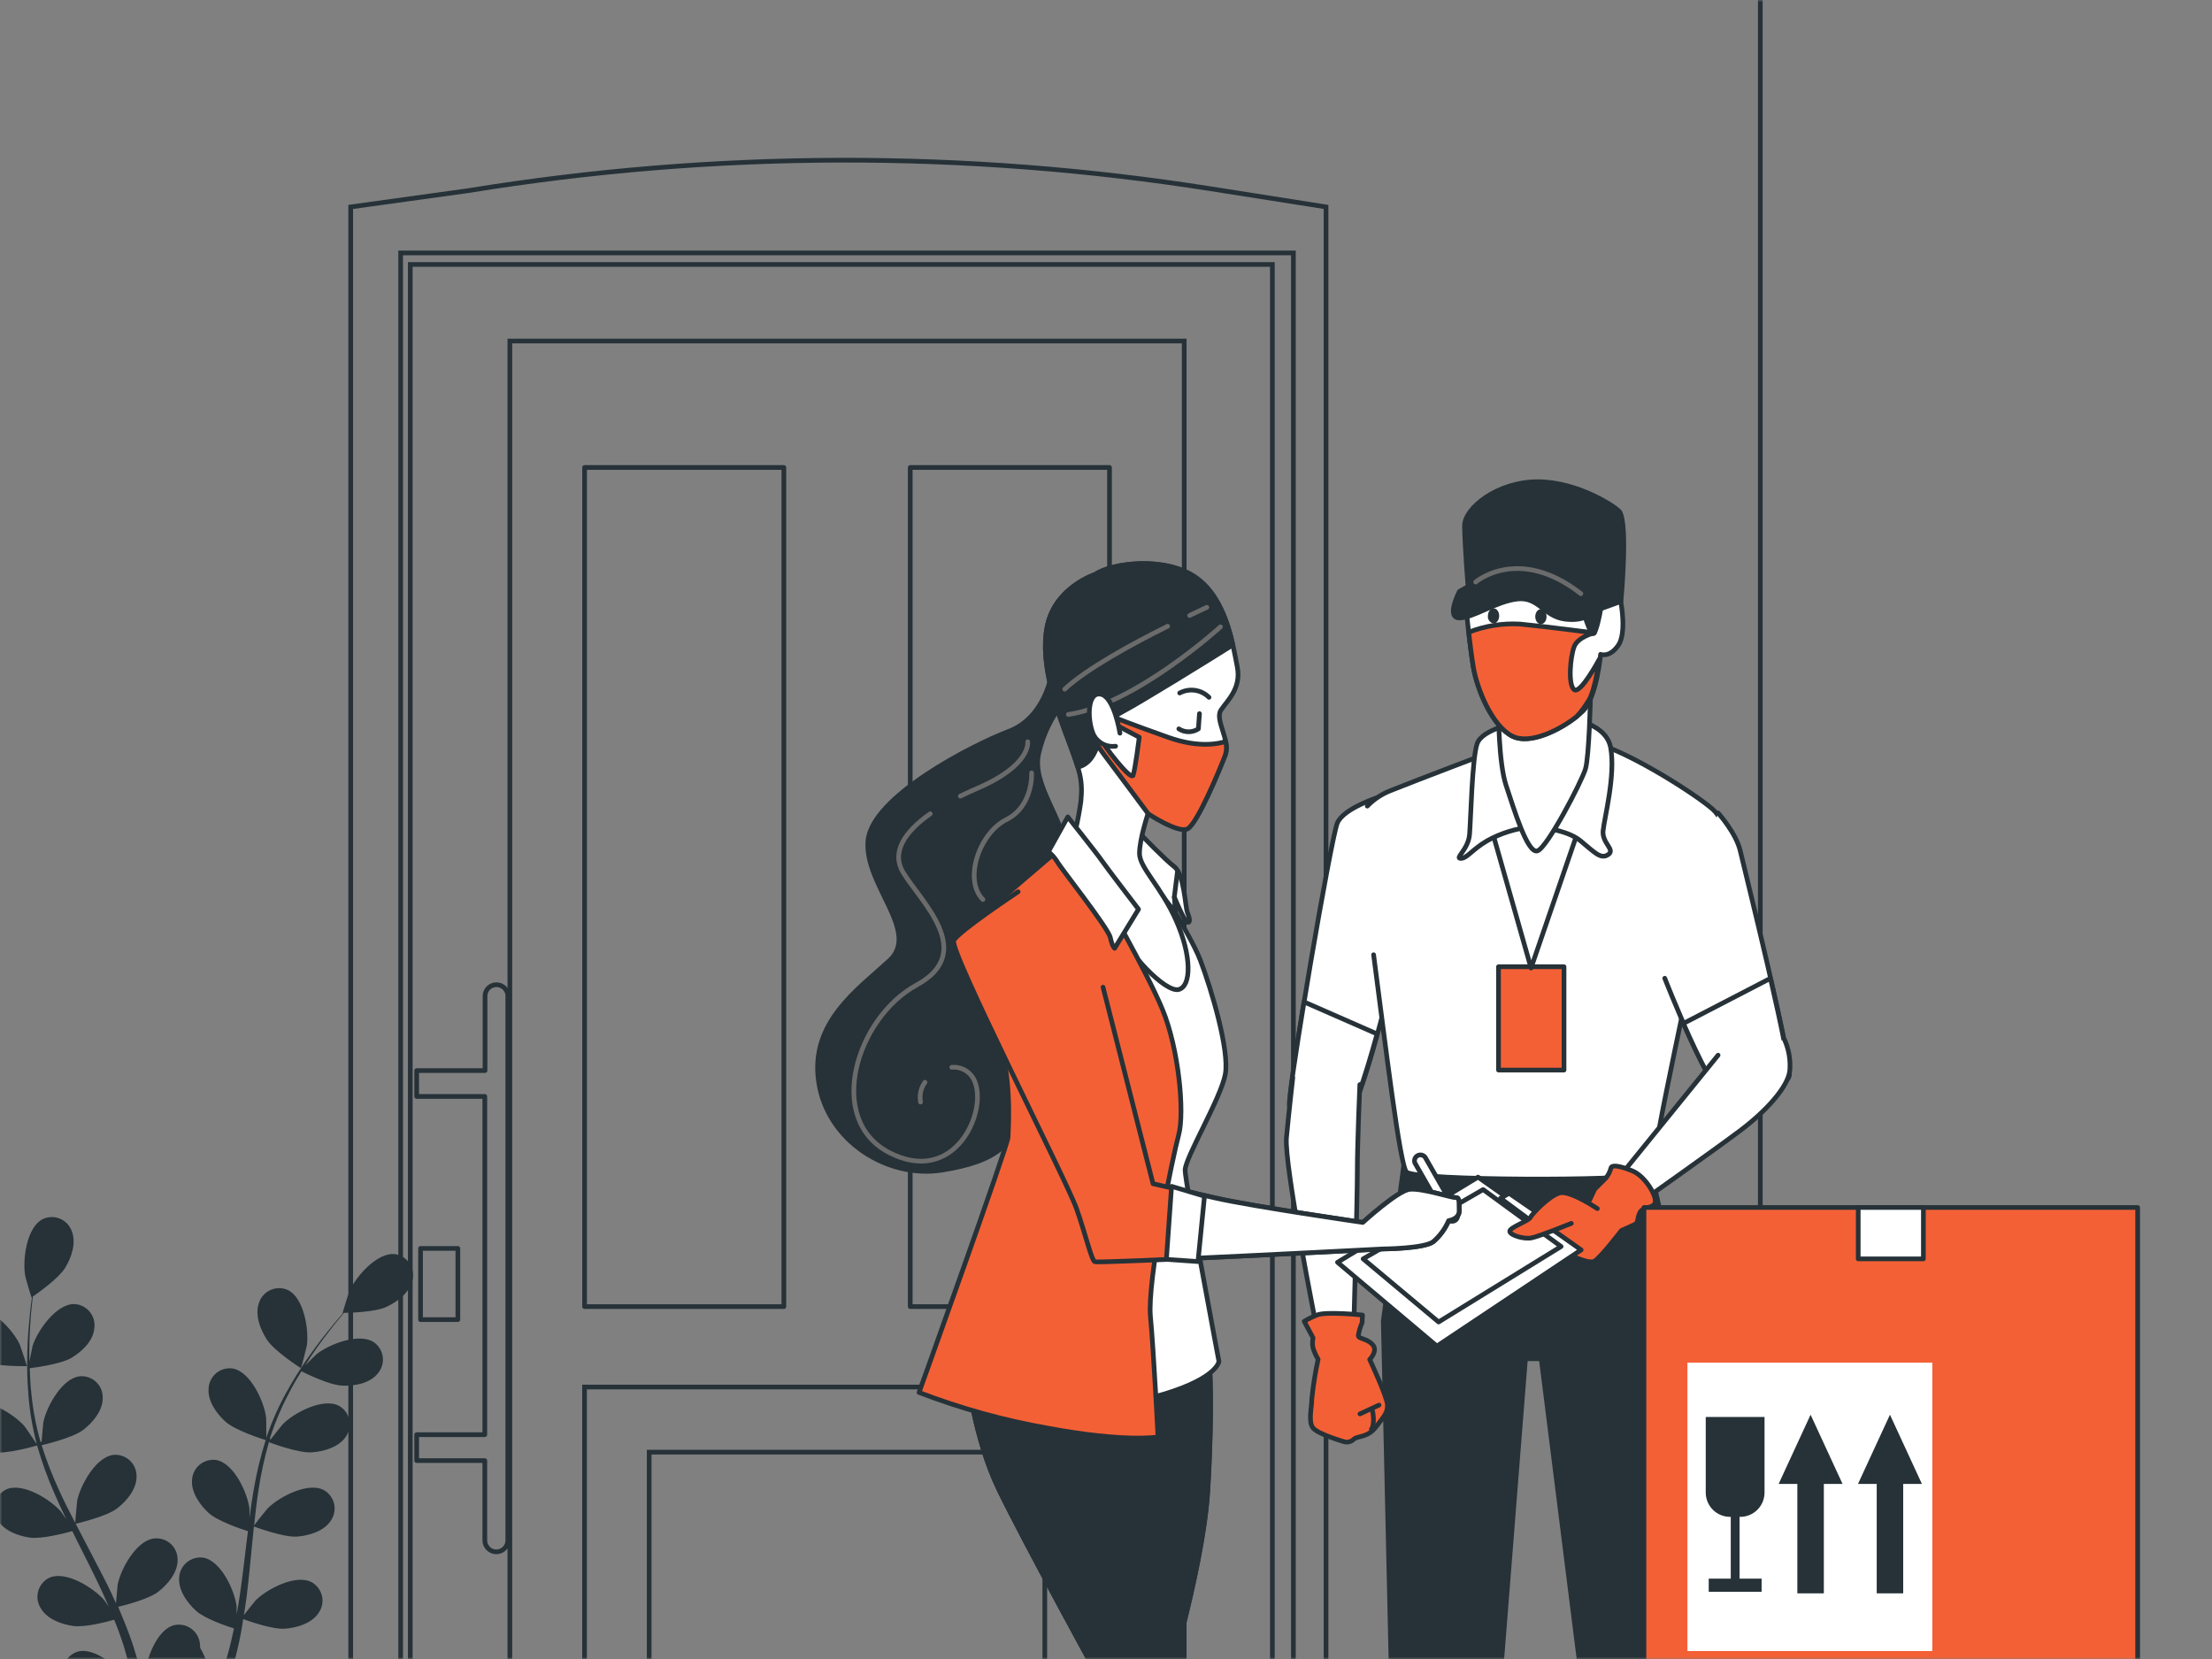 <svg width="496" height="372" viewBox="0 0 496 372" fill="none" xmlns="http://www.w3.org/2000/svg">
<rect x="0" y="0" width="496" height="372" fill="#808080" stroke="none"/>
<mask id="mask0" mask-type="alpha" maskUnits="userSpaceOnUse" x="0" y="0" width="496" height="372">
<rect width="496" height="372" fill="#C4C4C4"/>
</mask>
<g mask="url(#mask0)">
<path d="M89.838 473.403H290.018L290.018 56.713H89.838L89.838 473.403Z" stroke="#263238" stroke-width="1.051" stroke-miterlimit="10"/>
<path d="M105.019 42.746C160.136 33.783 216.327 33.642 271.488 42.328L297.337 46.399V473.555H285.304V59.304H92V473.555H78.64V46.399L105.019 42.746Z" stroke="#263238" stroke-width="1.051" stroke-miterlimit="10"/>
<path d="M114.323 456.213H265.535L265.535 76.469H114.323L114.323 456.213Z" stroke="#263238" stroke-width="1.051" stroke-miterlimit="10"/>
<path d="M131.07 429.58H248.773L248.773 311.017H131.07V429.58Z" stroke="#263238" stroke-width="1.051" stroke-miterlimit="10"/>
<path d="M248.786 104.821H204.104V292.98H248.786V104.821Z" stroke="#263238" stroke-width="1.051" stroke-linecap="round" stroke-linejoin="round"/>
<path d="M175.765 104.821H131.083V292.98H175.765V104.821Z" stroke="#263238" stroke-width="1.051" stroke-linecap="round" stroke-linejoin="round"/>
<path d="M145.568 414.968H234.275V325.616H145.568V414.968Z" stroke="#263238" stroke-width="1.051" stroke-miterlimit="10"/>
<path d="M111.289 220.805C110.619 220.805 109.976 221.072 109.501 221.546C109.027 222.02 108.761 222.663 108.761 223.333V240.056H93.429V245.858H108.71V321.698H93.429V327.512H108.71V345.398C108.71 346.082 108.982 346.738 109.466 347.221C109.949 347.705 110.605 347.976 111.289 347.976C111.973 347.976 112.629 347.705 113.112 347.221C113.596 346.738 113.868 346.082 113.868 345.398V223.384C113.874 223.043 113.812 222.705 113.685 222.389C113.558 222.073 113.368 221.786 113.128 221.545C112.887 221.304 112.6 221.115 112.284 220.988C111.968 220.86 111.63 220.798 111.289 220.805Z" stroke="#263238" stroke-width="1.051" stroke-linecap="round" stroke-linejoin="round"/>
<path d="M102.668 279.935H94.301V295.9H102.668V279.935Z" stroke="#263238" stroke-width="1.051" stroke-linecap="round" stroke-linejoin="round"/>
<path d="M394.715 473.302V-6.904" stroke="#263238" stroke-width="1.051" stroke-linecap="round" stroke-linejoin="round"/>
<path d="M314.829 260.849L310.178 296.266L311.947 374.192L311.505 448.148H327.646L336.747 371.98L342.056 304.672H345.595L354.456 375.076L364.644 447.251H380.583L378.371 370.21L374.819 282.981L369.51 259.509L314.829 260.849Z" fill="#263238" stroke="#263238" stroke-width="1.051" stroke-linecap="round" stroke-linejoin="round"/>
<path d="M309.47 178.638C309.47 178.638 301.267 181.166 299.864 184.566C298.46 187.967 288.841 243.848 289.183 247.855C289.524 251.862 296.248 256.324 300.483 253.505C304.717 250.686 312.074 219.377 312.074 219.377" fill="white"/>
<path d="M309.47 178.638C309.47 178.638 301.267 181.166 299.864 184.566C298.46 187.967 288.841 243.848 289.183 247.855C289.524 251.862 296.248 256.324 300.483 253.505C304.717 250.686 312.074 219.377 312.074 219.377" stroke="#263238" stroke-width="1.051" stroke-linecap="round" stroke-linejoin="round"/>
<path d="M292.406 224.661C290.497 236.264 289.006 246.262 289.119 247.855C289.41 251.811 296.185 256.324 300.42 253.505C302.846 251.887 306.297 240.928 308.787 231.84L292.406 224.661Z" fill="white" stroke="#263238" stroke-width="1.051" stroke-linecap="round" stroke-linejoin="round"/>
<path d="M289.879 241.699C289.879 241.699 289.032 249.094 288.463 255.072C287.894 261.051 295.288 298.048 295.288 298.048L303.53 298.617C303.53 298.617 304.351 269.28 304.351 262.808C304.351 256.336 304.92 243.191 304.92 243.191" fill="white"/>
<path d="M289.879 241.699C289.879 241.699 289.032 249.094 288.463 255.072C287.894 261.051 295.288 298.048 295.288 298.048L303.53 298.617C303.53 298.617 304.351 269.28 304.351 262.808C304.351 256.336 304.92 243.191 304.92 243.191" stroke="#263238" stroke-width="1.051" stroke-linecap="round" stroke-linejoin="round"/>
<path d="M305.513 294.876C305.513 294.876 297.272 294.016 295.287 294.876C294.301 295.267 293.35 295.741 292.443 296.291L294.428 299.995C294.266 300.745 294.266 301.52 294.428 302.27C294.708 303.154 295.09 304.002 295.565 304.798C294.933 307.719 294.46 310.673 294.15 313.646C294.15 315.643 293.29 318.765 294.428 320.194C295.565 321.622 301.532 323.316 301.532 323.316C301.886 323.39 302.253 323.378 302.601 323.279C302.949 323.18 303.267 322.997 303.529 322.747C304.376 321.9 306.651 322.469 308.585 319.903C310.519 317.337 311.113 316.781 311.113 315.074C311.113 313.368 307.131 304.836 307.131 304.836C307.131 304.836 309.128 302.852 307.7 301.423C306.272 299.995 304.578 300.286 304.578 299.439C304.736 298.458 305.021 297.502 305.425 296.595L305.513 294.876Z" fill="#F46036" stroke="#263238" stroke-width="1.051" stroke-linecap="round" stroke-linejoin="round"/>
<path d="M309.218 315.062L304.945 317.046" stroke="#263238" stroke-width="1.051" stroke-linecap="round" stroke-linejoin="round"/>
<path d="M307.79 316.477C307.79 316.477 308.359 319.321 307.512 320.459L307.79 316.477Z" fill="white"/>
<path d="M307.79 316.477C307.79 316.477 308.359 319.321 307.512 320.459" stroke="#263238" stroke-width="1.051" stroke-linecap="round" stroke-linejoin="round"/>
<path d="M308.004 214.081C310.671 234.305 313.906 261.519 315.398 262.821C317.661 264.805 365.958 264.805 367.942 263.389C369.072 262.525 369.989 261.414 370.624 260.141C371.259 258.868 371.596 257.468 371.608 256.046C371.608 252.936 384.046 195.588 384.893 191.354C385.74 187.12 387.143 184.288 384.046 181.47C380.949 178.651 366.287 169.032 357.439 166.491C348.591 163.951 333.991 168.754 333.991 168.754C333.991 168.754 319.013 174.404 311.96 177.223C309.931 177.987 308.096 179.191 306.588 180.749" fill="white"/>
<path d="M308.004 214.081C310.671 234.305 313.906 261.519 315.398 262.821C317.661 264.805 365.958 264.805 367.942 263.389C369.072 262.525 369.989 261.414 370.624 260.141C371.259 258.868 371.596 257.468 371.608 256.046C371.608 252.936 384.046 195.588 384.893 191.354C385.74 187.12 387.143 184.288 384.046 181.47C380.949 178.651 366.287 169.032 357.439 166.491C348.591 163.951 333.991 168.754 333.991 168.754C333.991 168.754 319.013 174.404 311.96 177.223C309.931 177.987 308.096 179.191 306.588 180.749" stroke="#263238" stroke-width="1.051" stroke-linecap="round" stroke-linejoin="round"/>
<path d="M350.701 216.773H336.014V239.942H350.701V216.773Z" fill="#F46036" stroke="#263238" stroke-width="1.051" stroke-linecap="round" stroke-linejoin="round"/>
<path d="M333.195 181.47L343.307 217.064L356.301 179.207C356.301 179.207 351.789 172.141 346.189 171.623C340.59 171.105 335.167 176.376 333.195 181.47Z" fill="white" stroke="#263238" stroke-width="1.051" stroke-linecap="round" stroke-linejoin="round"/>
<path d="M340.54 161.979C340.54 161.979 332.35 163.382 331.212 166.782C330.074 170.182 329.809 183.72 329.518 187.12C329.228 190.52 326.131 192.479 327.546 192.479C328.962 192.479 330.074 190.507 333.475 188.523C336.524 186.828 339.888 185.774 343.359 185.426C345.053 185.426 351.272 185.982 354.381 188.523C357.491 191.063 358.906 192.77 360.6 191.632C362.294 190.495 359.184 189.104 359.462 186.273C359.741 183.441 362.294 173.835 361.156 167.629C360.019 161.423 349.856 160.563 347.328 160.563C345.016 160.758 342.737 161.233 340.54 161.979Z" fill="white" stroke="#263238" stroke-width="1.051" stroke-linecap="round" stroke-linejoin="round"/>
<path d="M336.014 159.425C336.014 159.425 336.014 171.016 337.707 176.098C339.401 181.179 342.511 191.632 344.773 190.785C347.036 189.938 354.658 175.251 355.505 172.432C356.351 169.613 356.642 156 356.642 156C356.642 156 345.342 161.979 336.014 159.425Z" fill="white" stroke="#263238" stroke-width="1.051" stroke-linecap="round" stroke-linejoin="round"/>
<path d="M363.417 134.853C363.417 134.853 364.833 141.919 362.848 144.738C360.864 147.556 358.905 146.722 358.905 146.722C358.905 146.722 358.058 156.329 354.948 159.425C351.839 162.522 343.648 167.338 339.123 165.075C334.598 162.813 331.211 154.635 330.364 149.541C329.517 144.447 328.67 135.7 328.67 135.7C328.67 135.7 332.057 131.466 339.97 130.897C344.741 130.471 349.494 131.887 353.255 134.853C354.658 135.7 358.905 133.159 360.839 133.159C361.391 133.138 361.937 133.29 362.399 133.593C362.862 133.897 363.218 134.337 363.417 134.853Z" fill="white" stroke="#263238" stroke-width="1.051" stroke-linecap="round" stroke-linejoin="round"/>
<path d="M352.965 154.635C351.549 153.497 352.118 147.278 352.965 145.029C353.812 142.779 357.49 141.919 357.49 141.919C357.49 141.919 346.759 140.503 340.818 139.935C336.901 139.714 332.982 140.34 329.328 141.767C329.619 144.371 329.998 147.304 330.365 149.541C331.211 154.597 334.612 162.826 339.124 165.076C343.08 167.06 349.868 163.622 353.572 160.652C354.634 159.493 355.566 158.221 356.352 156.86C357.768 154.332 358.615 147.822 358.615 147.822C358.615 147.822 354.381 155.76 352.965 154.635Z" fill="#F46036" stroke="#263238" stroke-width="1.051" stroke-linecap="round" stroke-linejoin="round"/>
<path d="M336.166 138.102C336.166 139.024 335.597 139.783 334.902 139.783C334.515 139.72 334.167 139.51 333.931 139.197C333.696 138.884 333.591 138.491 333.638 138.102C333.638 137.166 334.207 136.408 334.902 136.408C335.597 136.408 336.166 137.166 336.166 138.102Z" fill="#263238"/>
<path d="M346.784 138.266C346.784 139.201 346.228 139.947 345.52 139.947C344.812 139.947 344.256 139.201 344.256 138.266C344.256 137.331 344.825 136.585 345.52 136.585C346.215 136.585 346.784 137.331 346.784 138.266Z" fill="#263238"/>
<path d="M354.658 135.7C354.658 135.7 356.643 143.284 357.49 141.919C358.336 140.554 359.183 135.131 359.183 135.131L354.658 135.7Z" fill="#263238" stroke="#263238" stroke-width="1.051" stroke-linecap="round" stroke-linejoin="round"/>
<path d="M329.239 132.313C329.239 132.313 328.393 121.859 328.393 117.903C328.393 113.947 335.736 108.019 344.825 108.019C353.913 108.019 362.521 113.808 363.19 114.794C365.061 117.852 363.469 134.853 363.469 134.853L357.25 137.116C357.25 137.116 349.906 130.619 345.393 130.05C340.881 129.481 329.239 132.313 329.239 132.313Z" fill="#263238" stroke="#263238" stroke-width="1.051" stroke-linecap="round" stroke-linejoin="round"/>
<path d="M327.255 132.616C327.255 132.616 336.861 126.688 344.496 128.382C352.131 130.075 357.199 137.141 357.199 137.141C357.199 137.141 355.796 139.404 350.993 138.835C346.19 138.266 345.052 133.779 340.262 134.31C335.471 134.841 330.364 138.557 327.255 138.557C324.146 138.557 327.255 132.616 327.255 132.616Z" fill="#263238" stroke="#263238" stroke-width="1.051" stroke-linecap="round" stroke-linejoin="round"/>
<path d="M330.895 130.505C330.895 130.505 340.501 122.213 354.481 133.122" stroke="#6B6B6B" stroke-width="1.051" stroke-linecap="round" stroke-linejoin="round"/>
<path d="M385.246 182.291C385.246 182.291 389.279 186.74 390.227 190.823C391.175 194.906 402.058 238.552 401.173 241.282C400.288 244.012 392.161 247.918 387.989 247.16C383.818 246.401 373.289 219.352 373.289 219.352" fill="white"/>
<path d="M385.246 182.291C385.246 182.291 389.279 186.74 390.227 190.823C391.175 194.906 402.058 238.552 401.173 241.282C400.288 244.012 392.161 247.918 387.989 247.16C383.818 246.401 373.289 219.352 373.289 219.352" stroke="#263238" stroke-width="1.051" stroke-linecap="round" stroke-linejoin="round"/>
<path d="M401.137 241.32C401.541 240.056 399.456 230.121 396.991 219.377L377.475 229.489C380.875 237.275 385.501 246.755 387.953 247.185C392.124 247.918 400.252 244.025 401.137 241.32Z" fill="white" stroke="#263238" stroke-width="1.051" stroke-linecap="round" stroke-linejoin="round"/>
<path d="M385.247 236.605L362.697 264.413L366.224 270.733C366.224 270.733 384.185 258.03 390.101 253.593C396.016 249.157 400.908 243.747 401.325 240.107C401.53 237.723 401.126 235.326 400.15 233.142" fill="white"/>
<path d="M385.247 236.605L362.697 264.413L366.224 270.733C366.224 270.733 384.185 258.03 390.101 253.593C396.016 249.157 400.908 243.747 401.325 240.107C401.53 237.723 401.126 235.326 400.15 233.142" stroke="#263238" stroke-width="1.051" stroke-linecap="round" stroke-linejoin="round"/>
<path d="M363.583 275.903C363.583 275.903 365.681 275.006 366.578 274.551C367.476 274.096 367.021 273.173 367.754 271.833C368.487 270.493 370.686 271.037 371.129 269.672C371.571 268.306 368.967 263.731 365.984 262.53C363.001 261.329 361.308 261.14 361.206 261.986C360.986 262.768 360.612 263.499 360.107 264.135L357.579 266.663L356.441 269.09C356.441 269.09 346.418 272.2 343.194 272.971C339.971 273.742 347.821 279.758 350.778 280.959C353.736 282.16 356.201 283.285 357.389 282.855C358.577 282.425 363.583 275.903 363.583 275.903Z" fill="#F46036" stroke="#263238" stroke-width="1.051" stroke-linecap="round" stroke-linejoin="round"/>
<path d="M331.413 263.946L354.544 280.264L322.198 301.84L299.914 283.045L331.413 263.946Z" fill="white" stroke="#263238" stroke-width="1.051" stroke-linecap="round" stroke-linejoin="round"/>
<path d="M336.457 268.686L338.391 267.573L346.443 273.122L343.94 274.235L336.457 268.686Z" fill="white" stroke="#263238" stroke-width="1.051" stroke-linecap="round" stroke-linejoin="round"/>
<path d="M332.565 266.739L305.654 282.274L322.579 296.43L350.046 279.505L332.565 266.739Z" fill="white" stroke="#263238" stroke-width="1.051" stroke-linecap="round" stroke-linejoin="round"/>
<path d="M358.173 271.011C358.173 271.011 352.106 266.903 349.768 267.485C347.429 268.066 343.536 272.174 343.157 272.983C342.778 273.792 338.354 275.271 338.531 276.143C338.708 277.015 341.741 277.925 343.485 277.559C345.23 277.192 352.333 274.323 352.333 274.323" fill="#F46036"/>
<path d="M358.173 271.011C358.173 271.011 352.106 266.903 349.768 267.485C347.429 268.066 343.536 272.174 343.157 272.983C342.778 273.792 338.354 275.271 338.531 276.143C338.708 277.015 341.741 277.925 343.485 277.559C345.23 277.192 352.333 274.323 352.333 274.323" stroke="#263238" stroke-width="1.051" stroke-linecap="round" stroke-linejoin="round"/>
<path d="M479.328 270.759H368.627V473.555H479.328V270.759Z" fill="#F46036" stroke="#263238" stroke-width="1.051" stroke-linecap="round" stroke-linejoin="round"/>
<path d="M433.281 305.557H378.373V370.21H433.281V305.557Z" fill="white"/>
<path d="M431.284 270.759H416.672V282.274H431.284V270.759Z" fill="white" stroke="#263238" stroke-width="1.051" stroke-linecap="round" stroke-linejoin="round"/>
<path d="M413.158 332.745L405.991 317.223L398.824 332.745H403.021V357.279H408.962V332.745H413.158Z" fill="#263238"/>
<path d="M430.955 332.745L423.788 317.223L416.621 332.745H420.818V357.279H426.758V332.745H430.955Z" fill="#263238"/>
<path d="M382.493 317.729H395.664V334.679C395.664 336.124 395.09 337.51 394.068 338.531C393.047 339.553 391.661 340.127 390.216 340.127H387.928C386.483 340.127 385.098 339.553 384.076 338.531C383.054 337.51 382.48 336.124 382.48 334.679V317.729H382.493Z" fill="#263238"/>
<path d="M390.064 334.515H388.092V356.281H390.064V334.515Z" fill="#263238"/>
<path d="M395.007 353.98H383.15V356.938H395.007V353.98Z" fill="#263238"/>
<path d="M235.83 150.995C235.83 150.995 234.414 160.879 226.223 163.988C218.033 167.098 195.432 178.676 194.623 188.573C193.814 198.47 206.492 208.911 199.427 215.408C192.361 221.905 181.591 229.249 183.563 242.584C185.535 255.919 199.098 264.337 211.245 262.366C223.392 260.394 227.917 256.994 231.873 244.847C235.83 232.7 229.345 217.165 231.873 211.224C234.401 205.283 240.911 203.033 239.786 193.149C238.661 183.264 231.027 175.921 232.998 168.577C233.955 164.552 235.789 160.788 238.37 157.555L235.83 150.995Z" fill="#263238" stroke="#263238" stroke-width="1.051" stroke-linecap="round" stroke-linejoin="round"/>
<path d="M207.403 242.685C206.944 243.318 206.62 244.038 206.451 244.801C206.281 245.564 206.27 246.354 206.417 247.122" stroke="#6B6B6B" stroke-width="1.051" stroke-linecap="round" stroke-linejoin="round"/>
<path d="M208.59 182.468C202.712 186.601 199.856 191.19 202.485 195.588C206.416 202.136 219.081 213.487 205.544 220.868C192.006 228.25 185.016 251.053 199.439 258.472C213.861 265.892 221.28 249.738 218.664 242.748C218.302 241.671 217.587 240.747 216.636 240.125C215.684 239.504 214.55 239.221 213.418 239.323" stroke="#6B6B6B" stroke-width="1.051" stroke-linecap="round" stroke-linejoin="round"/>
<path d="M230.445 166.327C230.445 166.327 231.317 171.56 219.069 176.805C217.805 177.349 216.541 177.93 215.34 178.512" stroke="#6B6B6B" stroke-width="1.051" stroke-linecap="round" stroke-linejoin="round"/>
<path d="M231.317 173.304C231.317 173.304 231.747 180.736 225.642 183.795C219.537 186.854 216.023 197.333 220.396 201.694" stroke="#6B6B6B" stroke-width="1.051" stroke-linecap="round" stroke-linejoin="round"/>
<path d="M271.171 305.784C271.171 305.784 271.93 315.226 270.805 334.085C269.68 352.944 260.238 382.016 259.859 386.162C259.479 390.308 254.954 403.858 254.575 413.704C254.196 423.551 248.571 440.678 248.179 442.524C247.484 445.81 245.019 456.428 245.019 456.428C245.019 456.428 253.286 463.746 256.307 466.009C259.328 468.271 266.28 469.725 264.763 472.86C264.169 474.124 234.199 471.343 234.199 471.343C234.199 471.343 231.937 466.438 233.062 462.659C234.037 458.953 234.792 455.192 235.324 451.397C235.703 449.134 235.703 434.788 235.703 426.483C235.703 418.179 234.579 407.245 236.462 398.941C238.177 392.467 240.448 386.153 243.25 380.069C243.25 380.069 245.146 371.777 244.008 354.41C242.87 337.043 237.966 310.271 237.966 310.271C237.966 310.271 262.121 311.409 271.171 305.784Z" fill="white" stroke="#263238" stroke-width="1.051" stroke-linecap="round" stroke-linejoin="round"/>
<path d="M251.263 431.084C252.818 425.346 254.423 418.583 254.613 413.666C254.992 403.858 259.517 390.27 259.897 386.124C260.276 381.978 269.705 352.919 270.843 334.047C271.98 315.176 271.209 305.746 271.209 305.746C262.159 311.409 238.004 310.284 238.004 310.284C238.004 310.284 242.908 337.068 244.046 354.423C245.184 371.777 243.288 380.082 243.288 380.082C240.487 386.165 238.216 392.479 236.5 398.953C234.617 407.258 235.742 418.204 235.742 426.496V431.021C240.839 432.26 246.156 432.281 251.263 431.084Z" fill="#263238" stroke="#263238" stroke-width="1.051" stroke-linecap="round" stroke-linejoin="round"/>
<path d="M216.844 307.642C216.844 307.642 218.348 322.355 224.011 334.047C229.674 345.739 246.649 376.694 246.649 376.694C246.649 376.694 231.178 393.291 228.511 402.733C225.844 412.175 217.565 440.084 215.681 444.609C213.798 449.134 205.872 454.051 208.514 457.818C211.156 461.585 220.206 466.502 224.365 469.902C228.523 473.302 236.815 474.048 238.699 473.289C240.582 472.531 236.436 469.497 234.173 466.502C231.911 463.506 226.248 453.293 226.248 451.409V447.251C226.248 447.251 259.112 396.312 261.337 390.649C263.561 384.986 266.241 379.715 265.862 376.315C265.483 372.915 254.549 307.263 254.549 307.263L216.844 307.642Z" fill="white" stroke="#263238" stroke-width="1.051" stroke-linecap="round" stroke-linejoin="round"/>
<path d="M265.887 376.315C265.52 372.915 254.574 307.263 254.574 307.263L216.844 307.642C216.844 307.642 218.348 322.355 224.011 334.047C229.673 345.739 246.649 376.694 246.649 376.694C246.649 376.694 231.178 393.291 228.51 402.733C227.246 407.132 224.807 415.562 222.342 423.766C226.273 427.435 230.933 430.235 236.019 431.982C245.89 416.485 259.883 394.277 261.299 390.649C263.624 384.999 266.266 379.715 265.887 376.315Z" fill="#263238" stroke="#263238" stroke-width="1.051" stroke-linecap="round" stroke-linejoin="round"/>
<path d="M256.977 194.122C256.977 194.122 266.722 208.974 269.149 215.307C271.576 221.639 275.734 235.531 274.748 240.89C273.763 246.25 265.736 259.635 265.736 262.378C265.736 265.121 273.32 305.253 273.32 305.253C273.32 305.253 273.08 308.906 261.135 312.559C249.19 316.212 236.057 314.986 227.007 313.292C217.957 311.598 214.367 307.933 214.367 307.933C214.367 307.933 229.459 257.752 229.459 255.565C229.459 253.379 223.86 227.555 221.875 221.222C219.891 214.89 219.436 211.237 223.139 206.054C226.843 200.872 243.111 195.095 247.016 192.909C250.922 190.722 255.751 190.962 256.977 194.122Z" fill="white" stroke="#263238" stroke-width="1.051" stroke-linecap="round" stroke-linejoin="round"/>
<path d="M255.75 187.056C255.75 187.056 261.11 192.656 263.334 194.362C265.559 196.069 265.761 203.375 266.254 204.601C266.747 205.827 266.987 207.028 266.254 206.787C265.521 206.547 263.334 201.188 263.334 201.188L263.575 204.601C263.575 204.601 255.295 194.362 254.322 192.656C253.349 190.95 255.75 187.056 255.75 187.056Z" fill="white" stroke="#263238" stroke-width="1.051" stroke-linecap="round" stroke-linejoin="round"/>
<path d="M263.309 201.188L264.042 195.336" stroke="#263238" stroke-width="1.051" stroke-linecap="round" stroke-linejoin="round"/>
<path d="M245.524 128.824C245.524 128.824 236.511 131.744 234.805 140.516C233.099 149.288 237.245 159.754 239.684 166.327C242.124 172.9 242.844 174.859 242.364 179.725C241.787 183.767 240.891 187.757 239.684 191.657C239.684 191.657 248.444 202.136 250.643 207.976C252.842 213.815 261.362 222.6 264.281 221.88C267.201 221.159 267.201 214.296 263.789 206.535C260.376 198.774 255.509 194.603 255.509 191.367C255.509 188.131 257.456 182.354 257.456 182.354C257.456 182.354 264.041 186.74 266.228 185.767C268.415 184.794 273.534 172.369 274.747 169.209C275.961 166.049 272.32 161.41 273.774 159.223C275.228 157.036 278.4 154.344 277.427 149.478C276.454 144.611 275 134.31 268.175 129.507C261.349 124.703 249.417 126.17 245.524 128.824Z" fill="white" stroke="#263238" stroke-width="1.051" stroke-linecap="round" stroke-linejoin="round"/>
<path d="M246.992 200.215C246.992 200.215 256.977 217.506 260.63 226.278C264.283 235.051 265.686 249.41 264.283 254.529C262.88 259.648 257.218 287.393 257.963 295.204C258.709 303.016 259.657 322.216 259.657 322.216C259.657 322.216 252.351 323.48 235.06 320.257C225.162 318.524 215.455 315.836 206.076 312.23C206.076 312.23 226.047 256.69 226.047 254.984C226.047 253.277 227.311 238.666 222.394 229.704C217.477 220.742 213.622 211.679 217.035 208.279C220.448 204.879 237.739 190.254 237.739 190.254L246.992 200.215Z" fill="#F46036" stroke="#263238" stroke-width="1.051" stroke-linecap="round" stroke-linejoin="round"/>
<path d="M268.175 129.582C261.362 124.703 249.417 126.17 245.524 128.849C245.524 128.849 236.511 131.769 234.805 140.541C233.099 149.313 237.245 159.779 239.684 166.352C240.544 168.703 241.201 170.447 241.656 171.964C241.985 171.943 242.307 171.857 242.604 171.711C247.23 169.525 245.524 162.952 251.376 159.779C256.129 157.251 271.057 147.999 276.441 144.611C275.278 139.568 273.167 133.147 268.175 129.582Z" fill="#263238" stroke="#263238" stroke-width="1.051" stroke-linecap="round" stroke-linejoin="round"/>
<path d="M273.675 140.554C273.675 140.554 254.462 158.022 239.547 160.209" stroke="#6B6B6B" stroke-width="1.051" stroke-linecap="round" stroke-linejoin="round"/>
<path d="M261.817 140.427C254.132 144.219 243.489 150.047 238.736 154.534" stroke="#6B6B6B" stroke-width="1.051" stroke-linecap="round" stroke-linejoin="round"/>
<path d="M270.616 136.18C270.616 136.18 269.124 136.863 266.748 138.013" stroke="#6B6B6B" stroke-width="1.051" stroke-linecap="round" stroke-linejoin="round"/>
<path d="M268.958 160.02L268.718 163.432C268.067 163.86 267.304 164.088 266.525 164.088C265.746 164.088 264.983 163.86 264.332 163.432" stroke="#263238" stroke-width="1.051" stroke-linecap="round" stroke-linejoin="round"/>
<path d="M271.096 156.367C270.25 155.52 269.154 154.969 267.971 154.794C266.787 154.618 265.578 154.829 264.523 155.393" stroke="#263238" stroke-width="1.051" stroke-linecap="round" stroke-linejoin="round"/>
<path d="M274.824 166.264C273.496 166.706 268.984 167.818 262.082 165.379C253.803 162.459 248.937 160.512 248.937 160.512C248.937 160.512 246.257 159.248 245.284 161.486C244.311 163.723 245.044 165.872 247.471 169.07C249.897 172.268 257.456 182.468 257.456 182.468C257.456 182.468 264.042 186.854 266.228 185.881C268.415 184.908 273.534 172.483 274.748 169.323C275.066 168.331 275.092 167.269 274.824 166.264ZM254.056 173.848C253.563 175.112 247.471 167.262 246.257 164.835C245.044 162.408 247.964 160.689 250.403 162.636L255.459 165.316C255.459 165.316 254.536 172.685 254.056 173.911V173.848Z" fill="#F46036" stroke="#263238" stroke-width="1.051" stroke-linecap="round" stroke-linejoin="round"/>
<path d="M251.124 164.406C251.124 164.406 249.86 156.126 246.738 155.646C243.616 155.166 243.818 161.966 245.284 164.899C245.759 165.744 246.477 166.427 247.345 166.86C248.212 167.293 249.19 167.455 250.151 167.325" fill="white"/>
<path d="M251.124 164.406C251.124 164.406 249.86 156.126 246.738 155.646C243.616 155.166 243.818 161.966 245.284 164.899C245.759 165.744 246.477 166.427 247.345 166.86C248.212 167.293 249.19 167.455 250.151 167.325" stroke="#263238" stroke-width="1.051" stroke-linecap="round" stroke-linejoin="round"/>
<path d="M239.432 183.176C239.432 183.176 246.018 191.455 247.016 192.921C248.015 194.388 255.295 203.88 255.295 203.88L249.936 212.64C249.936 212.64 249.443 212.4 248.963 210.213C248.482 208.026 237.271 193.895 237.031 193.162C236.501 192.334 235.844 191.596 235.084 190.975L239.432 183.176Z" fill="white" stroke="#263238" stroke-width="1.051" stroke-linecap="round" stroke-linejoin="round"/>
<path d="M325.511 273.855C325.276 273.862 325.044 273.802 324.84 273.684C324.637 273.566 324.471 273.393 324.361 273.185L317.27 260.786C317.148 260.484 317.142 260.149 317.252 259.843C317.361 259.537 317.579 259.282 317.865 259.126C318.15 258.97 318.482 258.924 318.799 258.997C319.115 259.07 319.394 259.257 319.583 259.522L326.661 271.921C326.756 272.07 326.819 272.237 326.845 272.412C326.872 272.586 326.862 272.764 326.815 272.934C326.769 273.105 326.687 273.263 326.576 273.4C326.464 273.537 326.325 273.649 326.168 273.729C325.964 273.829 325.737 273.873 325.511 273.855Z" fill="white" stroke="#263238" stroke-width="1.051" stroke-linecap="round" stroke-linejoin="round"/>
<path d="M228.296 199.962C228.296 199.962 215.024 208.747 213.861 210.883C212.698 213.019 239.268 264.856 241.429 271.113C243.591 277.369 244.728 282.489 245.474 282.918C246.22 283.348 310.203 280.049 310.203 280.049C310.203 280.049 319.216 279.986 321.364 278.456C322.877 277.162 324.071 275.535 324.853 273.704C324.853 273.704 327.28 273.388 327.217 271.441C327.154 269.495 327.368 268.509 326.395 268.534C325.422 268.559 318.811 266.36 316.094 266.689C313.376 267.017 305.615 274.108 305.615 274.108C305.615 274.108 280.891 270.531 272.536 268.622C264.181 266.714 258.544 265.425 258.544 265.425L247.332 221.361" fill="#F46036"/>
<path d="M228.296 199.962C228.296 199.962 215.024 208.747 213.861 210.883C212.698 213.019 239.268 264.856 241.429 271.113C243.591 277.369 244.728 282.489 245.474 282.918C246.22 283.348 310.203 280.049 310.203 280.049C310.203 280.049 319.216 279.986 321.364 278.456C322.877 277.162 324.071 275.535 324.853 273.704C324.853 273.704 327.28 273.388 327.217 271.441C327.154 269.495 327.368 268.509 326.395 268.534C325.422 268.559 318.811 266.36 316.094 266.689C313.376 267.017 305.615 274.108 305.615 274.108C305.615 274.108 280.891 270.531 272.536 268.622C264.181 266.714 258.544 265.425 258.544 265.425L247.332 221.361" stroke="#263238" stroke-width="1.051" stroke-linecap="round" stroke-linejoin="round"/>
<path d="M263.41 282.349C282.572 281.49 310.178 280.049 310.178 280.049C310.178 280.049 319.19 279.986 321.339 278.456C322.852 277.162 324.046 275.535 324.828 273.704C324.828 273.704 327.255 273.388 327.192 271.441C327.128 269.495 327.343 268.509 326.37 268.534C325.397 268.559 318.786 266.36 316.068 266.688C313.351 267.017 305.59 274.108 305.59 274.108C305.59 274.108 280.866 270.531 272.511 268.622L265.382 266.992L263.41 282.349Z" fill="white" stroke="#263238" stroke-width="1.051" stroke-linecap="round" stroke-linejoin="round"/>
<path d="M262.702 266.019L261.539 282.387L268.63 282.88L270.084 268.218L262.702 266.019Z" fill="white" stroke="#263238" stroke-width="1.051" stroke-linecap="round" stroke-linejoin="round"/>
<path d="M67.479 306.783C67.542 306.783 68.743 302.093 68.806 301.727C69.299 298.162 68.162 291.008 64.547 289.263C63.938 288.989 63.279 288.846 62.612 288.843C61.944 288.841 61.284 288.979 60.673 289.248C60.063 289.517 59.516 289.912 59.068 290.407C58.621 290.902 58.282 291.486 58.075 292.12C57.102 294.787 58.34 298.061 59.794 300.311C61.5 303.016 67.479 306.783 67.479 306.783Z" fill="#263238"/>
<path d="M88.537 281.212C84.542 280.782 79.79 286.268 78.336 289.542C78.21 289.82 76.743 294.484 76.819 294.484H76.895C76.149 295.343 75.34 296.266 74.494 297.303C72.926 299.224 71.182 301.411 69.438 303.913C67.528 306.589 65.776 309.375 64.192 312.256C62.404 315.487 60.906 318.871 59.717 322.368V322.494C59.717 321.319 59.717 318.02 59.654 317.767C59.187 314.215 56.203 307.655 52.26 306.871C51.6 306.765 50.925 306.8 50.279 306.974C49.633 307.147 49.032 307.456 48.514 307.878C47.995 308.301 47.573 308.828 47.273 309.426C46.973 310.023 46.803 310.678 46.774 311.346C46.534 314.177 48.582 317.008 50.566 318.791C52.816 320.8 59.073 322.76 59.578 322.911C58.448 326.487 57.561 330.136 56.924 333.832C56.545 335.981 56.229 338.155 55.938 340.342C55.938 339.331 55.938 338.408 55.938 338.281C55.483 334.73 52.5 328.169 48.544 327.386C47.884 327.284 47.211 327.322 46.566 327.497C45.922 327.672 45.322 327.981 44.805 328.403C44.288 328.825 43.865 329.35 43.564 329.946C43.263 330.542 43.091 331.194 43.058 331.86C42.83 334.692 44.878 337.523 46.85 339.305C48.822 341.088 54.181 342.895 55.597 343.337C55.496 344.184 55.382 345.019 55.281 345.865C54.8 349.898 54.333 353.917 53.751 357.861C53.549 359.239 53.309 360.604 53.056 361.969C53.056 361.059 53.056 360.3 53.056 360.187C52.601 356.622 49.618 350.075 45.662 349.291C45.003 349.187 44.33 349.223 43.686 349.397C43.042 349.571 42.441 349.878 41.924 350.299C41.407 350.72 40.983 351.245 40.682 351.84C40.381 352.435 40.209 353.087 40.176 353.753C39.949 356.584 41.996 359.416 43.968 361.198C45.94 362.98 50.781 364.611 52.462 365.154C52.159 366.532 51.868 367.922 51.527 369.249C51.274 370.16 51.084 371.044 50.781 371.942C50.478 372.839 50.2 373.711 49.921 374.584C49.315 376.239 48.657 377.958 48.076 379.564C47.646 380.676 47.216 381.738 46.812 382.8C47.027 381.422 47.393 378.717 47.406 378.489C47.343 375.327 46.472 372.234 44.878 369.502C44.889 369.151 44.868 368.8 44.815 368.453C44.732 367.791 44.51 367.153 44.164 366.582C43.818 366.012 43.356 365.52 42.807 365.139C42.259 364.759 41.636 364.498 40.98 364.375C40.325 364.251 39.65 364.267 39.001 364.421C35.107 365.445 32.681 372.27 32.466 375.797C32.466 376.012 32.592 378.325 32.706 379.779C32.504 378.932 32.327 378.11 32.112 377.251C31.707 375.532 31.252 373.838 30.759 372.005L29.963 369.338C29.71 368.453 29.331 367.543 29.027 366.62C28.256 364.522 27.372 362.437 26.5 360.3C28.004 359.934 33.325 358.581 35.461 356.938C37.597 355.295 39.847 352.641 39.822 349.797C39.839 349.122 39.711 348.451 39.447 347.83C39.184 347.208 38.79 346.651 38.294 346.193C37.797 345.736 37.209 345.39 36.567 345.179C35.926 344.968 35.248 344.896 34.577 344.968C30.582 345.398 27.106 351.768 26.386 355.282C26.386 355.497 26.108 358.088 26.006 359.504C25.425 358.24 24.869 356.976 24.25 355.712C22.48 352.185 20.546 348.596 18.688 344.968C18.107 343.868 17.538 342.769 16.969 341.669C17.512 341.543 23.87 340.064 26.259 338.231C28.383 336.6 30.645 333.933 30.62 331.089C30.638 330.422 30.516 329.759 30.261 329.143C30.006 328.526 29.624 327.971 29.14 327.512C28.655 327.053 28.08 326.701 27.451 326.479C26.822 326.257 26.153 326.169 25.488 326.223C21.494 326.653 18.018 333.023 17.298 336.537C17.298 336.803 16.906 340.519 16.868 341.467C15.604 339.04 14.34 336.613 13.253 334.173C11.732 330.89 10.423 327.512 9.334 324.061C9.587 323.998 16.223 322.494 18.675 320.611C20.811 318.98 23.061 316.3 23.036 313.469C23.056 312.802 22.935 312.138 22.681 311.52C22.426 310.903 22.044 310.346 21.56 309.887C21.075 309.427 20.499 309.076 19.869 308.854C19.239 308.633 18.57 308.547 17.904 308.603C13.91 309.033 10.447 315.403 9.714 318.917C9.714 319.145 9.41 321.976 9.322 323.328H9.094C8.089 319.816 7.403 316.22 7.047 312.584C6.819 310.587 6.718 308.666 6.667 306.795C7.931 306.644 13.708 305.873 16.097 304.432C18.486 302.991 20.925 300.64 21.153 297.808C21.245 297.148 21.198 296.475 21.013 295.834C20.828 295.193 20.509 294.598 20.079 294.089C19.648 293.579 19.114 293.167 18.513 292.877C17.912 292.588 17.257 292.429 16.59 292.411C12.57 292.411 8.424 298.352 7.312 301.765C7.312 301.941 6.844 303.901 6.579 305.329C6.579 304.482 6.579 303.61 6.579 302.801C6.579 299.767 6.768 296.987 6.958 294.522C7.084 293.119 7.223 291.855 7.363 290.73C8.525 289.921 13.164 286.647 14.605 284.296C16.046 281.945 17.133 278.709 16.097 276.067C15.874 275.438 15.52 274.862 15.06 274.378C14.6 273.894 14.042 273.513 13.424 273.259C12.806 273.005 12.142 272.884 11.474 272.904C10.807 272.924 10.151 273.084 9.549 273.375C5.972 275.22 5.037 282.413 5.631 285.952C5.631 286.255 7.021 290.945 7.084 290.907H7.16C6.996 292.044 6.844 293.258 6.705 294.598C6.465 297.062 6.2 299.843 6.136 302.889C6.021 306.177 6.097 309.469 6.364 312.749C6.653 316.423 7.266 320.065 8.197 323.632V323.758C7.565 322.76 5.669 320.042 5.542 319.852C3.191 317.135 -2.939 313.267 -6.643 314.796C-7.249 315.074 -7.791 315.475 -8.232 315.976C-8.673 316.476 -9.004 317.064 -9.203 317.7C-9.402 318.337 -9.465 319.009 -9.388 319.671C-9.31 320.334 -9.094 320.973 -8.753 321.546C-7.388 324.074 -4.115 325.262 -1.46 325.654C1.535 326.084 7.83 324.264 8.323 324.112C9.347 327.716 10.614 331.246 12.115 334.679C12.975 336.689 13.91 338.673 14.871 340.67C14.302 339.824 13.784 339.078 13.695 338.977C11.344 336.259 5.214 332.404 1.51 333.921C0.903 334.199 0.361 334.602 -0.08 335.104C-0.521 335.605 -0.852 336.194 -1.051 336.832C-1.25 337.469 -1.313 338.142 -1.235 338.805C-1.158 339.469 -0.942 340.109 -0.601 340.683C0.777 343.211 4.038 344.399 6.693 344.778C9.347 345.158 14.782 343.729 16.21 343.325L17.335 345.6C19.156 349.228 21.001 352.843 22.682 356.445C23.289 357.709 23.82 358.973 24.376 360.237C23.858 359.491 23.428 358.872 23.352 358.784C21.001 356.066 14.871 352.198 11.167 353.728C10.56 354.005 10.019 354.407 9.578 354.907C9.136 355.407 8.806 355.995 8.606 356.632C8.407 357.268 8.345 357.94 8.422 358.602C8.5 359.265 8.716 359.904 9.056 360.477C10.421 363.005 13.695 364.193 16.35 364.585C19.004 364.977 23.934 363.663 25.602 363.195C26.133 364.459 26.651 365.837 27.094 367.139C27.372 368.023 27.713 368.87 27.953 369.78C28.193 370.69 28.446 371.575 28.699 372.46C29.103 374.179 29.546 375.949 29.963 377.63C30.228 378.805 30.443 379.918 30.683 381.043C30.102 379.779 28.914 377.314 28.787 377.124C26.879 374.078 21.406 369.338 17.512 370.324C16.875 370.507 16.282 370.821 15.773 371.246C15.264 371.672 14.85 372.199 14.557 372.795C14.264 373.39 14.099 374.04 14.072 374.703C14.046 375.366 14.159 376.027 14.403 376.644C15.376 379.311 18.422 381.03 20.988 381.814C23.807 382.673 30.064 381.889 30.835 381.814C31.214 383.684 31.555 385.505 31.859 387.224C32.908 393.19 33.565 398.208 33.97 401.709C33.97 402.341 34.096 402.897 34.159 403.415H22.05L25.64 473.428H47.912L51.552 403.542H40.176L40.429 403.024C41.971 399.813 44.12 395.174 46.433 389.511C47.166 387.729 47.912 385.795 48.67 383.811C49.428 383.975 55.609 385.226 58.491 384.582C61.108 383.988 64.28 382.509 65.443 379.918C65.74 379.32 65.907 378.666 65.935 377.999C65.962 377.333 65.848 376.667 65.602 376.047C65.355 375.427 64.98 374.866 64.502 374.401C64.024 373.935 63.453 373.575 62.827 373.345C59.035 372.081 53.195 376.391 51.072 379.286C50.945 379.45 49.808 381.46 49.075 382.724C49.378 381.915 49.681 381.131 49.985 380.284C50.591 378.628 51.148 376.96 51.754 375.165L52.55 372.498C52.841 371.626 53.018 370.652 53.271 369.717C53.789 367.543 54.206 365.318 54.535 363.056C55.989 363.587 61.171 365.394 63.863 365.205C66.556 365.015 69.893 364.029 71.447 361.653C71.832 361.108 72.098 360.487 72.226 359.832C72.355 359.177 72.343 358.502 72.193 357.852C72.043 357.202 71.757 356.59 71.354 356.058C70.951 355.526 70.44 355.085 69.855 354.764C66.278 352.919 59.882 356.306 57.328 358.847C57.177 358.998 55.559 361.021 54.687 362.146C54.902 360.793 55.116 359.441 55.293 358.063C55.786 354.069 56.166 350.024 56.557 345.992C56.671 344.728 56.81 343.464 56.937 342.288C57.455 342.478 63.573 344.753 66.581 344.551C69.248 344.361 72.61 343.375 74.165 340.999C74.55 340.453 74.816 339.831 74.944 339.175C75.073 338.519 75.061 337.844 74.911 337.192C74.761 336.541 74.475 335.929 74.072 335.396C73.669 334.862 73.158 334.42 72.572 334.098C68.995 332.265 62.599 335.652 60.046 338.193C59.856 338.383 57.518 341.29 56.974 342.061C57.265 339.343 57.569 336.638 57.986 333.984C58.529 330.403 59.302 326.861 60.299 323.379C60.539 323.467 66.922 325.907 69.994 325.654C72.673 325.465 76.023 324.479 77.578 322.102C77.96 321.556 78.223 320.934 78.35 320.279C78.476 319.624 78.463 318.95 78.312 318.3C78.16 317.65 77.874 317.039 77.471 316.508C77.068 315.976 76.557 315.535 75.972 315.213C72.408 313.368 65.999 316.768 63.459 319.296C63.294 319.461 61.512 321.685 60.691 322.76L60.488 322.646C61.592 319.156 63.005 315.772 64.71 312.534C65.62 310.739 66.594 309.083 67.579 307.478C68.717 308.047 73.9 310.6 76.756 310.701C79.613 310.802 82.874 310.208 84.681 308.009C85.123 307.507 85.453 306.919 85.652 306.281C85.85 305.644 85.912 304.972 85.833 304.309C85.754 303.645 85.537 303.006 85.195 302.433C84.853 301.86 84.393 301.365 83.847 300.981C80.498 298.756 73.735 301.436 70.954 303.673C70.803 303.787 69.387 305.203 68.426 306.201C68.881 305.493 69.336 304.748 69.779 304.078C71.46 301.55 73.154 299.325 74.683 297.378C75.555 296.279 76.364 295.293 77.123 294.383C78.538 294.383 84.226 294.193 86.716 293.018C89.207 291.842 91.912 289.757 92.506 286.976C92.65 286.335 92.66 285.67 92.536 285.025C92.411 284.38 92.154 283.767 91.782 283.226C91.409 282.685 90.928 282.226 90.37 281.88C89.811 281.533 89.187 281.306 88.537 281.212ZM44.297 388.589C41.882 394.138 39.658 398.701 38.065 401.835C37.749 402.467 37.458 403.024 37.18 403.542H36.915C36.839 402.935 36.751 402.278 36.649 401.507C36.156 397.968 35.385 392.924 34.197 386.92C33.831 385.024 33.388 383.002 32.933 380.929C34.816 380.176 36.653 379.311 38.432 378.338C40.492 380.575 45.763 383.179 46.445 383.507C45.7 385.277 44.992 386.983 44.284 388.589H44.297Z" fill="#263238"/>
<path d="M-3.887 305.228C-1.005 306.492 6.061 306.328 6.061 306.328C6.061 306.328 4.544 301.714 4.418 301.436C2.863 298.187 -2.029 292.841 -6.01 293.384C-6.668 293.494 -7.295 293.742 -7.851 294.11C-8.406 294.478 -8.878 294.959 -9.236 295.522C-9.594 296.085 -9.829 296.716 -9.926 297.376C-10.024 298.035 -9.982 298.708 -9.802 299.35C-9.12 302.106 -6.339 304.153 -3.887 305.228Z" fill="#263238"/>
</g>
</svg>
